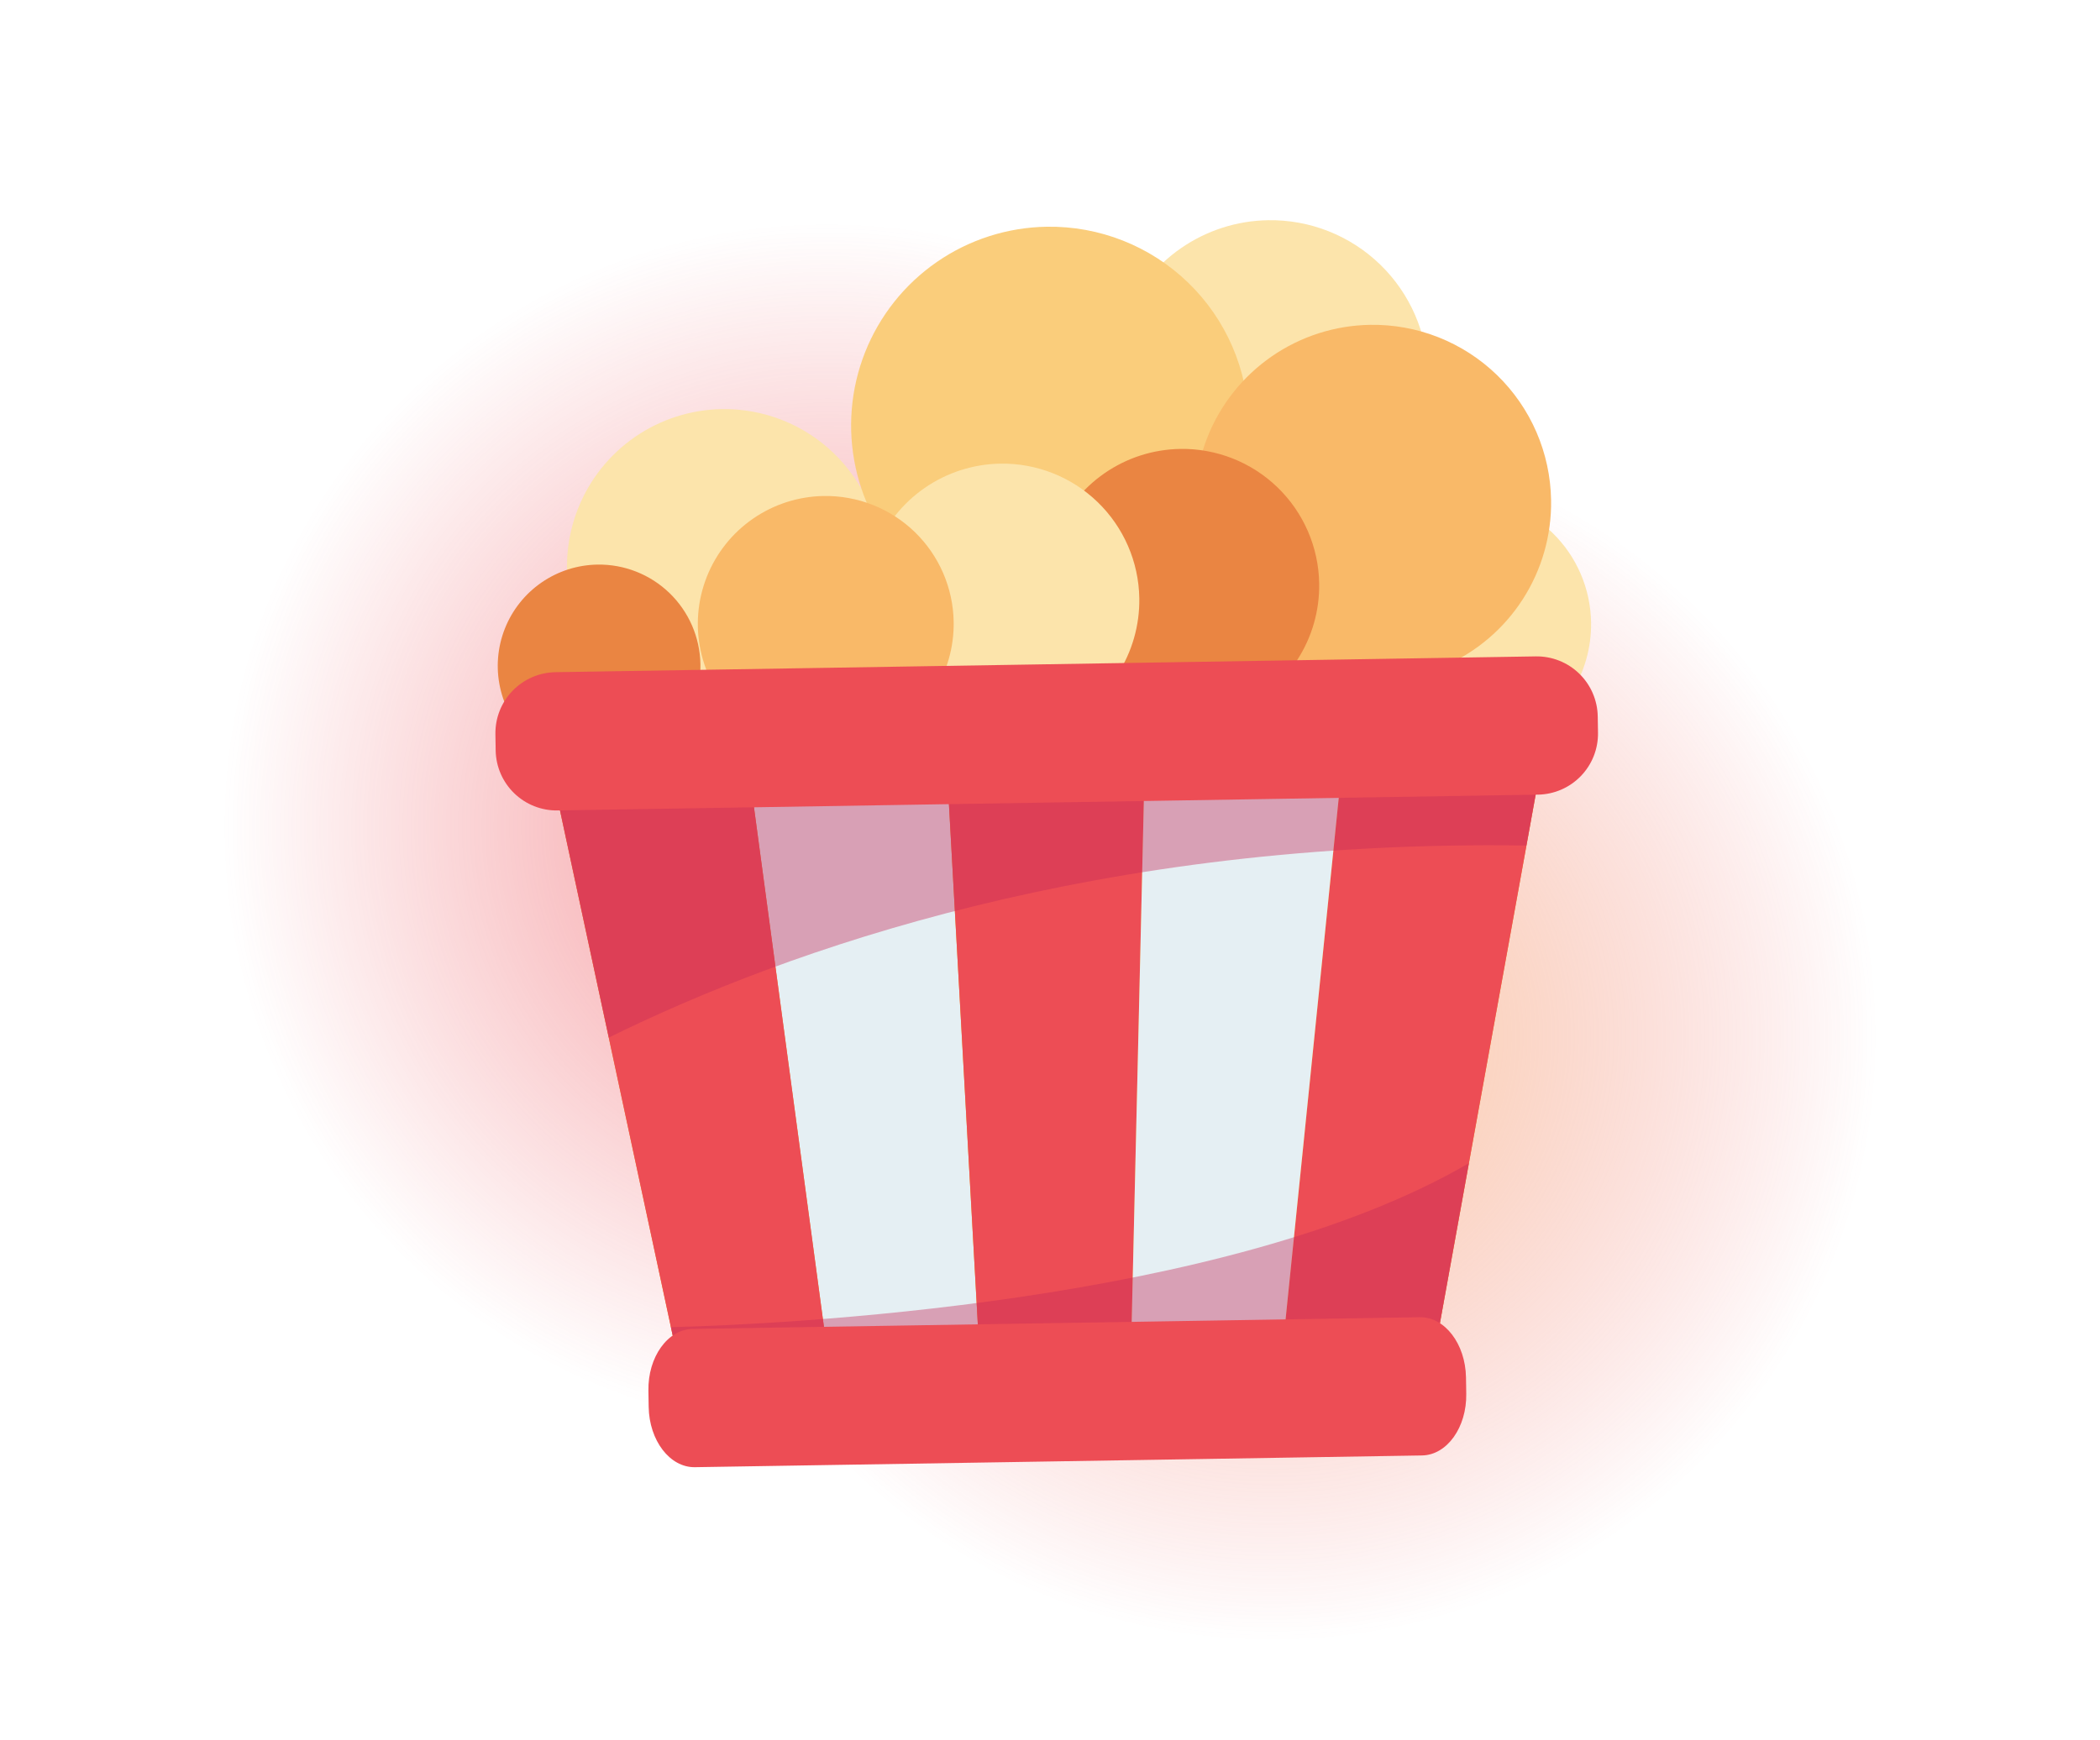 <svg width="963" height="798" viewBox="0 0 963 798" fill="none" xmlns="http://www.w3.org/2000/svg">
<g filter="url(#filter0_f_3_392)">
<circle cx="379.5" cy="379.5" r="278.5" fill="url(#paint0_radial_3_392)" fill-opacity="0.6"/>
</g>
<g filter="url(#filter1_f_3_392)">
<circle cx="583.5" cy="475.5" r="278.5" fill="url(#paint1_radial_3_392)" fill-opacity="0.6"/>
</g>
<g clip-path="url(#clip0_3_392)">
<path d="M729.625 285.477C729.811 297.078 726.554 308.473 720.263 318.223C713.973 327.972 704.933 335.637 694.287 340.248C683.64 344.86 671.865 346.211 660.451 344.13C649.037 342.05 638.496 336.631 630.161 328.56C621.827 320.489 616.073 310.127 613.627 298.785C611.181 287.444 612.153 275.632 616.421 264.843C620.688 254.054 628.059 244.772 637.601 238.172C647.144 231.573 658.429 227.951 670.03 227.764C677.732 227.64 685.384 229.035 692.548 231.868C699.711 234.701 706.247 238.918 711.781 244.277C717.315 249.636 721.739 256.033 724.801 263.102C727.863 270.171 729.502 277.774 729.625 285.477Z" fill="#FCE4AB"/>
<path d="M404.397 258.684C404.628 272.963 400.619 286.989 392.878 298.99C385.137 310.991 374.011 320.426 360.907 326.104C347.803 331.781 333.31 333.445 319.26 330.885C305.211 328.325 292.235 321.657 281.976 311.723C271.716 301.789 264.633 289.036 261.622 275.076C258.61 261.116 259.806 246.577 265.058 233.297C270.31 220.017 279.382 208.592 291.127 200.468C302.872 192.344 316.762 187.885 331.041 187.655C350.188 187.348 368.672 194.658 382.429 207.978C396.186 221.298 404.088 239.537 404.397 258.684Z" fill="#FCE4AB"/>
<path d="M654.863 172.036C655.094 186.315 651.085 200.341 643.344 212.342C635.603 224.342 624.478 233.778 611.374 239.455C598.271 245.133 583.778 246.797 569.729 244.238C555.68 241.679 542.705 235.011 532.445 225.078C522.185 215.145 515.101 202.392 512.089 188.433C509.076 174.474 510.271 159.935 515.522 146.655C520.772 133.374 529.843 121.95 541.587 113.824C553.331 105.699 567.22 101.239 581.499 101.008C600.646 100.7 619.132 108.01 632.89 121.33C646.648 134.65 654.552 152.889 654.863 172.036Z" fill="#FCE4AB"/>
<path d="M572.608 193.677C572.9 211.705 567.839 229.415 558.066 244.566C548.292 259.718 534.246 271.631 517.701 278.8C501.157 285.968 482.858 288.069 465.12 284.838C447.382 281.606 431 273.187 418.046 260.645C405.093 248.103 396.15 232.001 392.347 214.376C388.545 196.751 390.055 178.395 396.685 161.628C403.316 144.861 414.77 130.437 429.598 120.18C444.427 109.922 461.964 104.293 479.992 104.003C504.164 103.615 527.501 112.844 544.87 129.661C562.238 146.477 572.216 169.504 572.608 193.677Z" fill="#FACD7B"/>
<path d="M711.286 229.349C711.548 245.502 707.014 261.37 698.257 274.946C689.5 288.522 676.914 299.196 662.091 305.619C647.267 312.042 630.872 313.925 614.978 311.03C599.085 308.135 584.406 300.592 572.8 289.354C561.193 278.117 553.18 263.69 549.773 247.898C546.366 232.106 547.718 215.659 553.659 200.635C559.599 185.612 569.862 172.688 583.148 163.497C596.434 154.306 612.147 149.262 628.3 149.001C649.959 148.652 670.87 156.921 686.433 171.989C701.996 187.057 710.935 207.69 711.286 229.349Z" fill="#F9B968"/>
<path d="M604.942 267.623C605.143 280.029 601.661 292.216 594.936 302.643C588.211 313.07 578.545 321.268 567.16 326.202C555.775 331.135 543.183 332.581 530.976 330.357C518.77 328.134 507.496 322.34 498.582 313.709C489.668 305.079 483.514 293.998 480.898 281.87C478.281 269.741 479.32 257.109 483.884 245.571C488.447 234.033 496.329 224.107 506.533 217.049C516.738 209.99 528.806 206.117 541.212 205.918C557.845 205.651 573.904 212.002 585.855 223.573C597.806 235.145 604.672 250.99 604.942 267.623Z" fill="#EA8542"/>
<path d="M321.197 304.697C321.344 313.887 318.764 322.914 313.781 330.637C308.798 338.36 301.638 344.432 293.204 348.086C284.771 351.74 275.443 352.811 266.401 351.164C257.359 349.517 249.008 345.226 242.404 338.833C235.801 332.44 231.241 324.233 229.302 315.249C227.362 306.265 228.131 296.907 231.509 288.36C234.887 279.812 240.724 272.458 248.281 267.228C255.839 261.997 264.778 259.125 273.967 258.975C286.292 258.78 298.19 263.487 307.046 272.06C315.902 280.634 320.992 292.372 321.197 304.697Z" fill="#EA8542"/>
<path d="M522.453 274.368C522.655 286.773 519.174 298.959 512.45 309.386C505.727 319.812 496.062 328.011 484.678 332.944C473.294 337.878 460.704 339.325 448.498 337.103C436.292 334.881 425.019 329.089 416.105 320.459C407.19 311.83 401.036 300.751 398.418 288.624C395.801 276.496 396.838 263.865 401.4 252.327C405.961 240.79 413.842 230.864 424.044 223.805C434.247 216.746 446.314 212.871 458.719 212.671C475.351 212.404 491.409 218.753 503.36 230.323C515.312 241.893 522.18 257.735 522.453 274.368Z" fill="#FCE4AB"/>
<path d="M437.325 285.222C437.513 296.824 434.256 308.221 427.967 317.971C421.678 327.722 412.638 335.389 401.991 340.002C391.345 344.615 379.57 345.968 368.154 343.889C356.739 341.81 346.196 336.392 337.86 328.322C329.524 320.251 323.768 309.889 321.32 298.547C318.873 287.205 319.843 275.392 324.11 264.602C328.376 253.812 335.746 244.529 345.288 237.927C354.83 231.325 366.116 227.702 377.717 227.514C385.42 227.388 393.073 228.781 400.238 231.613C407.403 234.446 413.94 238.662 419.475 244.021C425.01 249.38 429.436 255.776 432.498 262.846C435.561 269.915 437.201 277.519 437.325 285.222Z" fill="#F9B968"/>
<path d="M251.612 347.562L314.655 641.337L655.069 635.845L708.611 340.191L251.612 347.562Z" fill="#F39014"/>
<path d="M342.478 346.095L382.082 640.246L450.148 639.147L433.809 344.62L342.478 346.095Z" fill="#E5EFF3"/>
<path d="M251.612 347.562L314.655 641.337L382.102 640.246L342.498 346.095L251.612 347.562Z" fill="#ED4D55"/>
<path d="M708.611 340.191L616.407 341.674L586.304 636.94L655.073 635.833L708.611 340.191Z" fill="#ED4D55"/>
<path d="M433.809 344.62L450.18 639.147L518.246 638.048L525.116 343.145L433.809 344.62Z" fill="#ED4D55"/>
<path d="M525.096 343.145L518.226 638.048L586.296 636.952L616.387 341.678L525.096 343.145Z" fill="#E5EFF3"/>
<path opacity="0.4" d="M279.165 475.943C361.068 435.579 503.9 384.882 699.979 387.845L708.599 340.207L251.612 347.578L279.165 475.943Z" fill="#C52C58"/>
<path d="M732.797 336.069C732.917 343.49 730.084 350.655 724.922 355.987C719.759 361.319 712.69 364.382 705.269 364.503L255.733 371.753C248.313 371.873 241.149 369.04 235.817 363.878C230.484 358.717 227.421 351.648 227.3 344.228L227.182 336.764C227.062 329.343 229.895 322.179 235.057 316.847C240.218 311.515 247.287 308.451 254.707 308.33L704.242 301.084C711.663 300.964 718.827 303.796 724.159 308.958C729.491 314.12 732.555 321.188 732.676 328.609L732.797 336.069Z" fill="#ED4D55"/>
<path opacity="0.4" d="M673.594 533.53C562.732 598.468 355.737 607.537 307.659 608.769L314.655 641.337L655.069 635.841L673.594 533.53Z" fill="#C52C58"/>
<path d="M672.382 639.3C672.636 654.75 663.544 667.435 652.087 667.613L318.659 672.996C307.206 673.178 297.71 660.804 297.463 645.35L297.342 637.886C297.087 622.436 306.184 609.755 317.641 609.573L651.064 604.207C662.525 604.021 672.014 616.395 672.264 631.852L672.382 639.3Z" fill="#ED4D55"/>
</g>
<defs>
<filter id="filter0_f_3_392" x="0" y="0" width="759" height="759" filterUnits="userSpaceOnUse" color-interpolation-filters="sRGB">
<feFlood flood-opacity="0" result="BackgroundImageFix"/>
<feBlend mode="normal" in="SourceGraphic" in2="BackgroundImageFix" result="shape"/>
<feGaussianBlur stdDeviation="50.5" result="effect1_foregroundBlur_3_392"/>
</filter>
<filter id="filter1_f_3_392" x="204" y="96" width="759" height="759" filterUnits="userSpaceOnUse" color-interpolation-filters="sRGB">
<feFlood flood-opacity="0" result="BackgroundImageFix"/>
<feBlend mode="normal" in="SourceGraphic" in2="BackgroundImageFix" result="shape"/>
<feGaussianBlur stdDeviation="50.5" result="effect1_foregroundBlur_3_392"/>
</filter>
<radialGradient id="paint0_radial_3_392" cx="0" cy="0" r="1" gradientUnits="userSpaceOnUse" gradientTransform="translate(379.5 379.5) rotate(90) scale(278.5)">
<stop stop-color="#ED4D55"/>
<stop offset="1" stop-color="#ED4D55" stop-opacity="0"/>
</radialGradient>
<radialGradient id="paint1_radial_3_392" cx="0" cy="0" r="1" gradientUnits="userSpaceOnUse" gradientTransform="translate(583.5 475.5) rotate(90) scale(278.5)">
<stop stop-color="#F9B968"/>
<stop offset="1" stop-color="#ED4D55" stop-opacity="0"/>
</radialGradient>
<clipPath id="clip0_3_392">
<rect width="572" height="572" fill="white" transform="translate(194 101)"/>
</clipPath>
</defs>
</svg>
